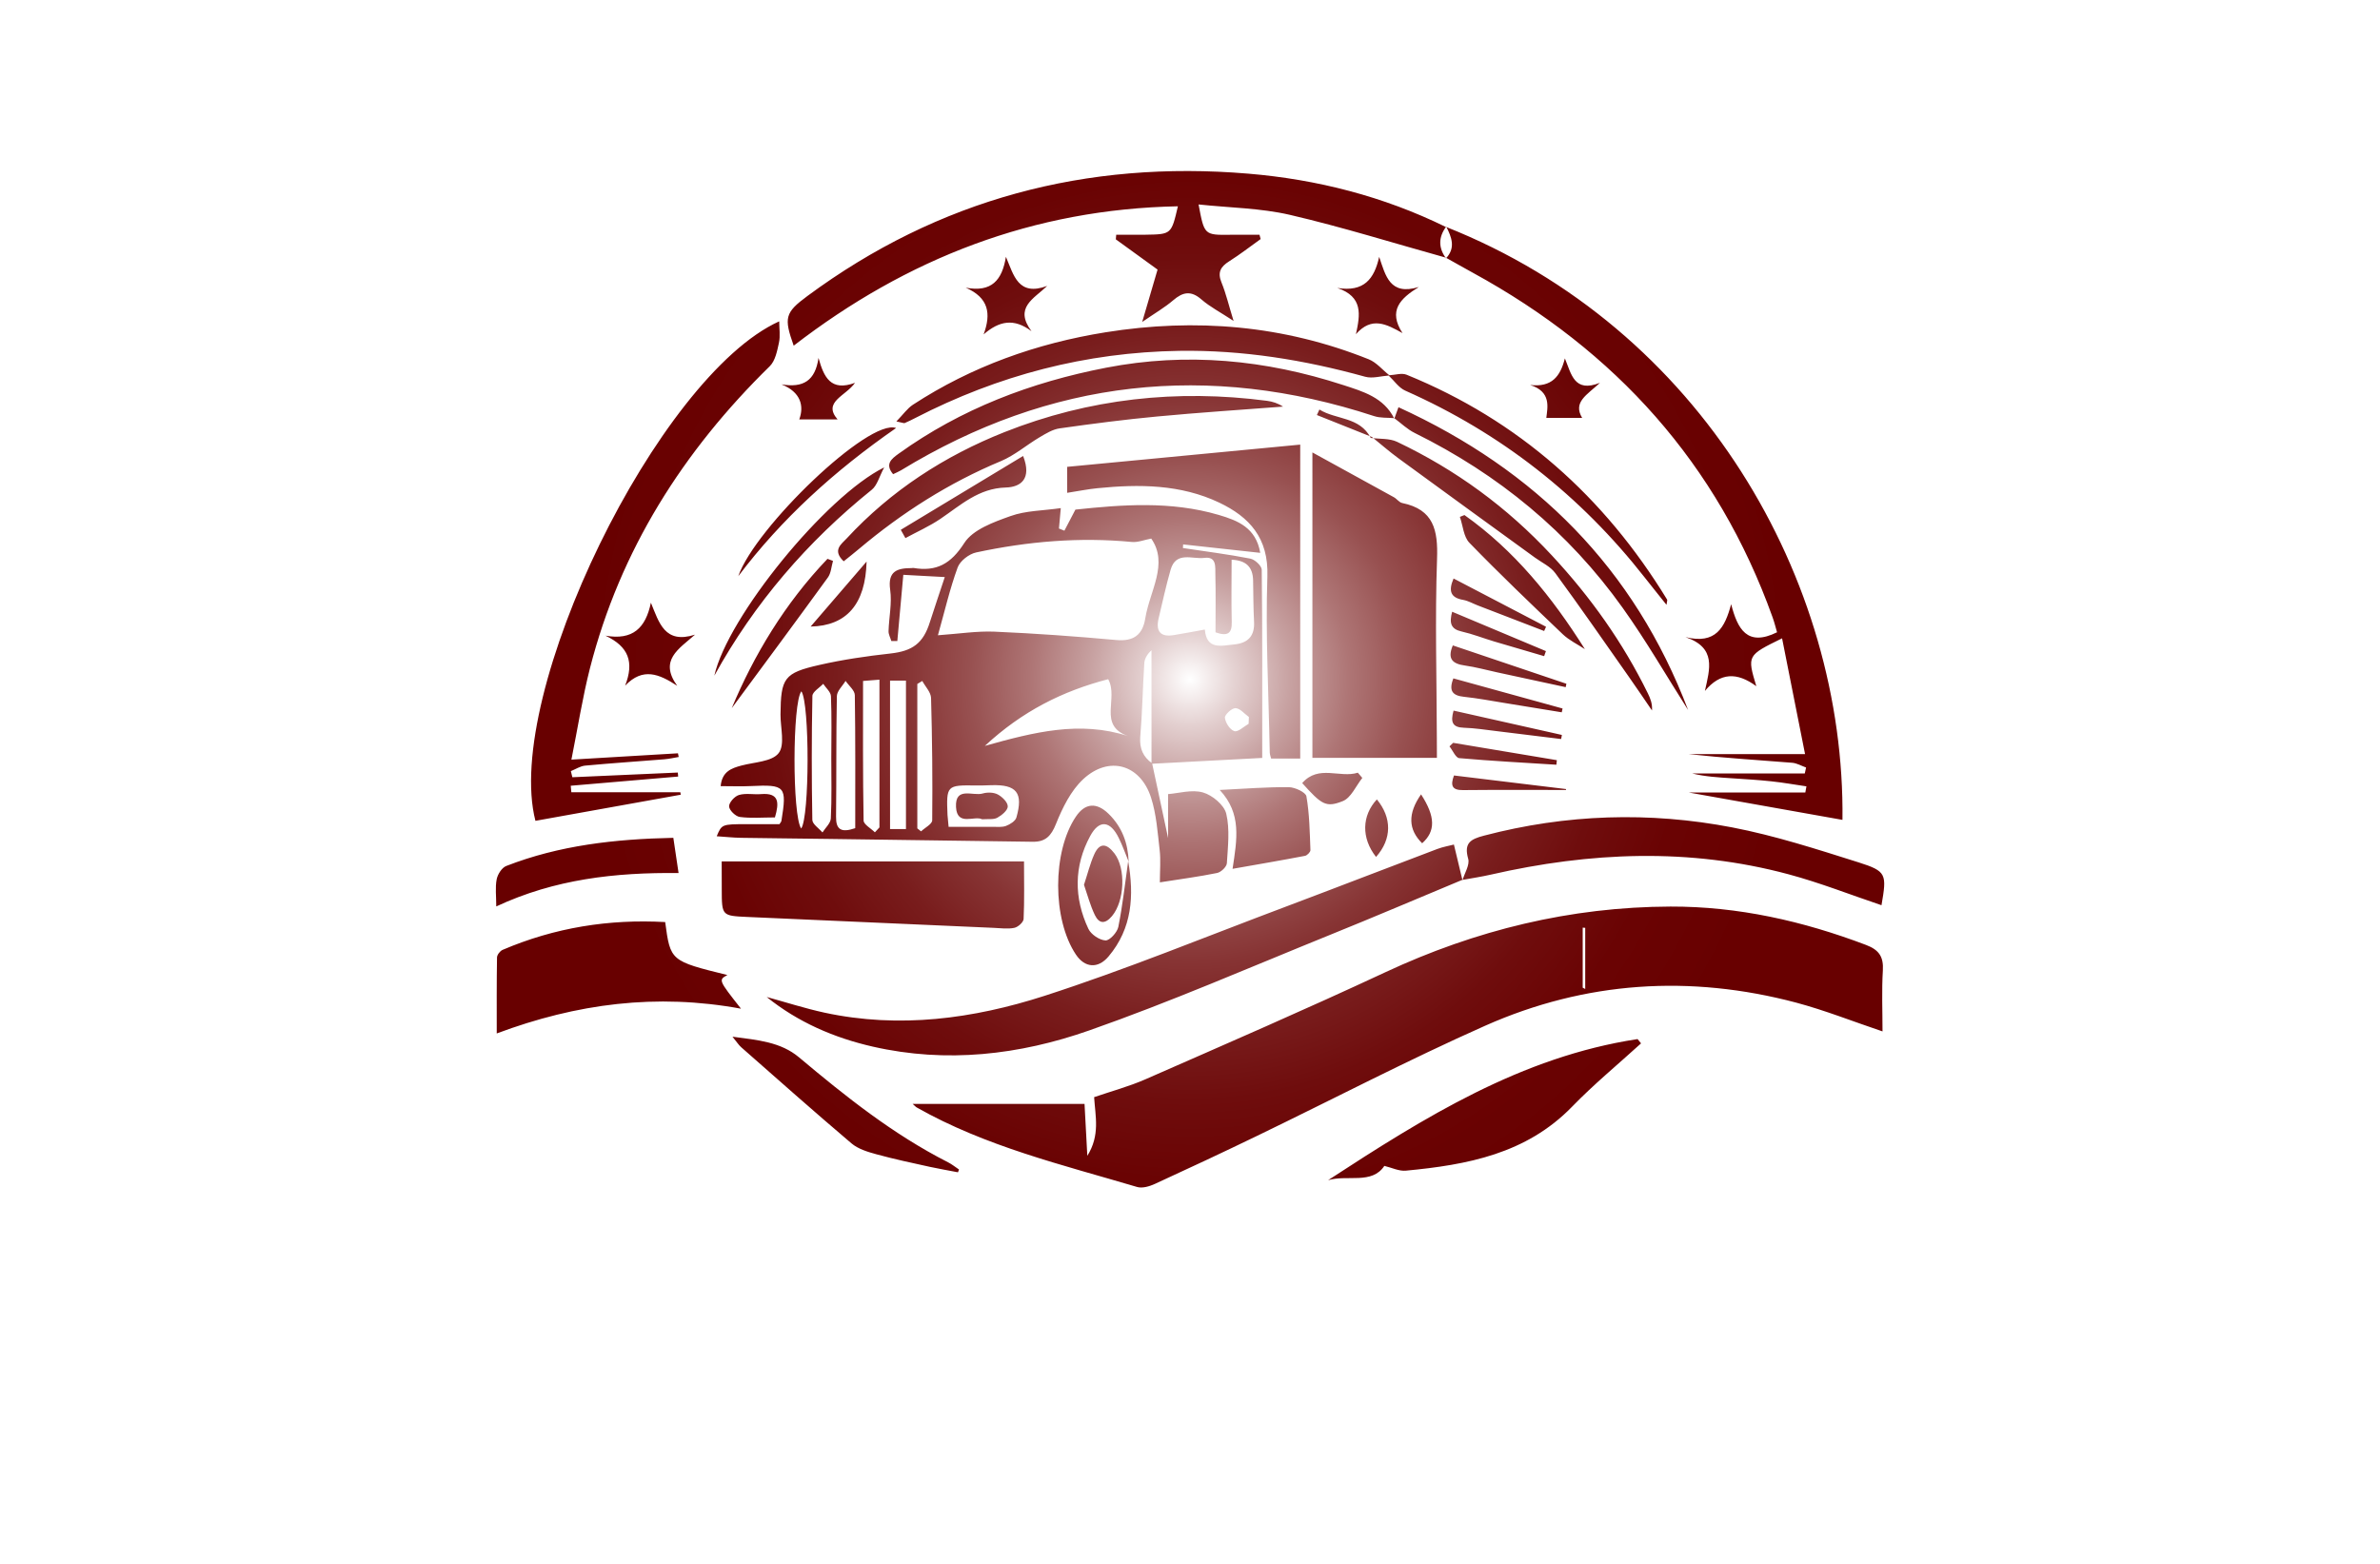 <?xml version="1.0" encoding="utf-8"?>
<!-- Generator: Adobe Illustrator 27.8.1, SVG Export Plug-In . SVG Version: 6.00 Build 0)  -->
<svg version="1.1" xmlns="http://www.w3.org/2000/svg" xmlns:xlink="http://www.w3.org/1999/xlink" x="0px" y="0px"
	 viewBox="0 0 350 230" style="enable-background:new 0 0 350 230;" xml:space="preserve">
<style type="text/css">
	.st0{fill:#003799;}
	.st1{fill:#630000;}
	.st2{fill-rule:evenodd;clip-rule:evenodd;fill:#037FE1;}
	.st3{fill-rule:evenodd;clip-rule:evenodd;}
	.st4{fill-rule:evenodd;clip-rule:evenodd;fill:#562900;}
	.st5{fill-rule:evenodd;clip-rule:evenodd;fill:#00184C;}
	.st6{fill-rule:evenodd;clip-rule:evenodd;fill:#2C2C5B;}
	.st7{fill-rule:evenodd;clip-rule:evenodd;fill:#007C89;}
	.st8{fill:#C97C00;}
	.st9{fill:#7A6B00;}
	.st10{fill-rule:evenodd;clip-rule:evenodd;fill:#022B18;}
	.st11{fill-rule:evenodd;clip-rule:evenodd;fill:#03113F;}
	.st12{fill:#273F02;}
	.st13{fill:url(#SVGID_1_);}
	.st14{fill:#B62126;}
	.st15{fill:#231F20;}
	.st16{fill:#FFFFFF;}
	.st17{fill:#17629D;}
	.st18{fill:#540159;}
	.st19{fill:#66082A;}
	.st20{fill:#005C68;}
	.st21{fill:#FFFCE1;}
	.st22{fill:#ECFFE3;}
	.st23{fill:#E3FFFF;}
	.st24{fill:#E3FFF0;}
	.st25{fill:#FFFAD7;}
	.st26{fill:#F4FCD4;}
	.st27{fill:#F5FFE3;}
	.st28{fill:#E3FFEA;}
	.st29{fill:#E0DCC6;}
	.st30{fill:#FCF4B9;}
	.st31{fill:#FFFBD2;}
	.st32{fill:#E3F4FF;}
	.st33{fill:#563900;}
	.st34{fill:#E2FFD7;}
	.st35{fill:#FFFFCC;}
	.st36{fill:#ECFFCF;}
	.st37{fill:#F0F9E1;}
	.st38{fill:#F7F7E2;}
	.st39{fill:#F9D6AC;}
	.st40{fill:#E2F7F3;}
	.st41{fill:#FFF7D2;}
	.st42{fill:#66BFE6;}
	.st43{fill:url(#SVGID_00000178189661096736186450000017794393123472149694_);}
	.st44{fill:url(#SVGID_00000060718846402342682720000006107464882925365689_);}
	.st45{fill:url(#SVGID_00000121279368137582005980000017875244552680464556_);}
	.st46{fill:url(#SVGID_00000126309765719142083300000010343236252508906169_);}
	.st47{fill:url(#SVGID_00000052085901287612050350000013114723104726603187_);}
	.st48{fill:url(#SVGID_00000056402894120389428520000009160100801701604523_);}
	.st49{fill:#AEAEB6;}
	.st50{fill:url(#SVGID_00000034792106903787244770000010480131382559651466_);}
	.st51{fill:url(#SVGID_00000101082390012907867680000006448074991872538807_);}
	.st52{fill:url(#SVGID_00000093856705208684671300000005506265101389832106_);}
	.st53{fill:url(#SVGID_00000018937623327390790810000002326629552059682449_);}
	.st54{filter:url(#Adobe_OpacityMaskFilter);}
	.st55{filter:url(#Adobe_OpacityMaskFilter_00000119809003135262505350000017899425522834856846_);}
	
		.st56{mask:url(#SVGID_00000140711089825622929200000004180177012313947277_);fill:url(#SVGID_00000150783451202077513850000009580007802568323460_);}
	.st57{fill:url(#SVGID_00000061455333414227163400000017425900368687720340_);}
	.st58{filter:url(#Adobe_OpacityMaskFilter_00000098914557035670432130000015750350664010796957_);}
	.st59{filter:url(#Adobe_OpacityMaskFilter_00000068649272629239757420000013006208912044993934_);}
	
		.st60{mask:url(#SVGID_00000055708436142240661730000011174184191840230555_);fill:url(#SVGID_00000176736182553079045440000007368605804483654283_);}
	.st61{fill:url(#SVGID_00000175308210034377510340000008196485677413024946_);}
	.st62{fill:url(#SVGID_00000069367498475168440640000017455674174919461771_);}
	.st63{fill:url(#SVGID_00000041978283717010062900000013261612709002858640_);}
	.st64{fill:url(#SVGID_00000116939014742225730210000011950685931597627578_);}
	.st65{fill:url(#SVGID_00000134235529563602063580000010836021859762746265_);}
	.st66{fill:url(#SVGID_00000080903850569864054680000016830484804765536649_);}
	.st67{opacity:0.5;fill:url(#SVGID_00000087375177745222847370000000489396133859077786_);enable-background:new    ;}
	.st68{fill:url(#SVGID_00000119831019997210313080000003332054146164549299_);}
	.st69{fill:url(#SVGID_00000064319951762232653220000016273650121227571854_);}
	.st70{fill:url(#SVGID_00000005269140973111079670000001661717075942198704_);}
	.st71{fill:#3E2770;}
	.st72{fill:#010100;}
	.st73{fill:#0E2C31;}
	.st74{fill:url(#SVGID_00000176752155011275416780000005801118873697134723_);}
	.st75{fill:#FEFEFE;}
	.st76{fill:#CF0F0E;}
	.st77{fill:#272525;}
	.st78{fill:#0C4352;}
	.st79{fill:#2CAFB7;}
	.st80{fill:#A38F7E;}
	.st81{fill:#EA0314;}
	.st82{fill:#0E1D33;}
	.st83{fill:url(#SVGID_00000049223102096245986490000017262964080425534616_);}
	.st84{fill:url(#SVGID_00000118378496062648089250000007682637998071912118_);}
	.st85{fill:url(#SVGID_00000101093124284770940160000014180271663817887400_);}
	.st86{fill:#FF0000;}
	.st87{fill-rule:evenodd;clip-rule:evenodd;fill:#FF0202;}
	.st88{fill:none;}
	.st89{fill:#C41111;}
	.st90{fill:#435107;}
	.st91{fill:#848484;}
	.st92{fill:#8AA80C;}
	.st93{fill:#9ECE09;}
	.st94{fill:#B27953;}
	.st95{fill:#1C1C1A;}
	.st96{fill:#899EAA;}
	.st97{fill:#393B6D;}
	.st98{fill:#00B2D2;}
	.st99{fill:#037FE1;}
	.st100{fill:#474747;}
	.st101{fill:url(#SVGID_00000129904791671097965520000010492829891112875413_);}
	.st102{fill:url(#SVGID_00000144334578027630713530000009341757435812679826_);}
	.st103{fill:#00184C;}
	.st104{fill:url(#SVGID_00000047772078308605441160000017958660630745780914_);}
	.st105{fill:#8C8C8C;}
	.st106{fill:#B20808;}
	.st107{fill:#B65534;}
	.st108{fill:#222021;}
	.st109{fill:#00D5EC;}
	.st110{fill:url(#SVGID_00000136392213011372743510000002907338123567101326_);}
	.st111{fill:url(#SVGID_00000137824504382002969460000004377410763943955331_);}
	.st112{fill:#FFEC00;}
	.st113{fill:url(#SVGID_00000126303788650735746130000016679928460418921859_);}
	.st114{fill:url(#SVGID_00000060712986839433446430000013908027704747285413_);}
	.st115{fill:url(#SVGID_00000023245734584258078540000001166252102031600021_);}
	.st116{fill:#227D8D;}
	.st117{fill:#132A45;}
	.st118{fill:url(#SVGID_00000167384497766587748040000007207303572532638609_);}
	.st119{fill:#EA004E;}
	.st120{fill:url(#SVGID_00000057112493240693670700000006951929565997090746_);}
	.st121{fill:url(#SVGID_00000003784300625688428510000001327089331286379679_);}
	.st122{fill:url(#SVGID_00000153688731533360019110000004857995160283099823_);}
	.st123{fill:#606060;}
	.st124{fill:url(#SVGID_00000022525071416863493990000002815280036896369032_);}
	.st125{fill:url(#SVGID_00000137103822401883544880000002817373840817796011_);}
	.st126{fill:url(#SVGID_00000096046980439720582980000017492070343264147128_);}
	.st127{fill:url(#SVGID_00000047775948101915973630000010357813578957704378_);}
	.st128{fill:url(#SVGID_00000075126699946963407310000016895405676912777130_);}
	.st129{fill:url(#SVGID_00000161617270764557554710000009349573941702977152_);}
	.st130{fill:url(#SVGID_00000088814044124128078650000015281706690464839348_);}
	.st131{fill:url(#SVGID_00000004545840951934050980000016851834891673953708_);}
	.st132{fill-rule:evenodd;clip-rule:evenodd;fill:#BD3E8C;}
	.st133{fill-rule:evenodd;clip-rule:evenodd;fill:url(#SVGID_00000079481145023765199260000008237593028737434044_);}
	.st134{fill-rule:evenodd;clip-rule:evenodd;fill:url(#SVGID_00000030477629901072719130000002477943196634447529_);}
</style>
<g id="Logo1">
</g>
<g id="Logo2">
</g>
<g id="Logo3">
</g>
<g id="Logo4">
</g>
<g id="Logo5">
</g>
<g id="Logo6">
</g>
<g id="Logo7">
</g>
<g id="Logo8">
</g>
<g id="Logo9">
</g>
<g id="Logo10">
</g>
<g id="Logo11">
</g>
<g id="Logo12">
</g>
<g id="Logo13">
</g>
<g id="Logo14">
</g>
<g id="Layer_15">
	<radialGradient id="SVGID_1_" cx="175.001" cy="99.904" r="89.468" gradientUnits="userSpaceOnUse">
		<stop  offset="0" style="stop-color:#FFFFFF"/>
		<stop  offset="0.075" style="stop-color:#E4D1D1"/>
		<stop  offset="0.166" style="stop-color:#C7A1A1"/>
		<stop  offset="0.262" style="stop-color:#AE7575"/>
		<stop  offset="0.361" style="stop-color:#985151"/>
		<stop  offset="0.465" style="stop-color:#873434"/>
		<stop  offset="0.575" style="stop-color:#791D1D"/>
		<stop  offset="0.693" style="stop-color:#6F0D0D"/>
		<stop  offset="0.824" style="stop-color:#6A0303"/>
		<stop  offset="1" style="stop-color:#680000"/>
	</radialGradient>
	<path class="st13" d="M169.43,112.26c0.92,4.32,1.85,8.64,2.77,12.96c-0.14,0.03-0.28,0.07-0.42,0.1c0-2.69,0-5.39,0-8.53
		c1.56-0.12,3.5-0.71,5.13-0.24c1.37,0.39,3.11,1.84,3.42,3.12c0.55,2.31,0.24,4.86,0.09,7.29c-0.03,0.52-0.85,1.31-1.43,1.43
		c-2.64,0.54-5.31,0.89-8.42,1.38c0-1.78,0.14-3.28-0.03-4.74c-0.3-2.6-0.48-5.27-1.27-7.73c-1.58-4.89-6.19-6.21-9.97-2.71
		c-1.82,1.69-3.06,4.22-4.01,6.59c-0.71,1.78-1.55,2.64-3.4,2.62c-10.08-0.15-20.16-0.29-30.23-0.42
		c-4.24-0.06-8.48-0.09-12.71-0.16c-1.16-0.02-2.32-0.15-3.55-0.23c0.74-1.76,0.74-1.77,4.37-1.78c1.67-0.01,3.34,0,4.86,0
		c0.2-0.31,0.27-0.38,0.28-0.45c0.83-5.14,0.59-5.39-4.5-5.15c-1.41,0.07-2.83,0.01-4.43,0.01c0.2-2.13,1.55-2.63,3.06-3.03
		c1.9-0.51,4.49-0.56,5.47-1.83c0.95-1.22,0.26-3.74,0.27-5.68c0.05-5.36,0.51-6.1,5.7-7.28c3.45-0.79,6.97-1.3,10.49-1.69
		c3.2-0.36,4.8-1.48,5.78-4.62c0.33-1.05,0.68-2.09,1.03-3.14c0.34-1.03,0.68-2.06,1.16-3.48c-2.19-0.12-4.14-0.23-6.1-0.33
		c-0.31,3.41-0.59,6.57-0.88,9.74c-0.29,0-0.59,0-0.88,0c-0.14-0.48-0.42-0.97-0.41-1.45c0.06-2.03,0.52-4.11,0.24-6.08
		c-0.39-2.77,1.04-3.19,3.16-3.2c0.08,0,0.17-0.03,0.25-0.02c3.39,0.57,5.51-0.58,7.49-3.67c1.27-1.98,4.33-3.08,6.8-3.96
		c2.25-0.81,4.8-0.79,7.39-1.17c-0.1,1.17-0.18,2.09-0.27,3c0.27,0.11,0.53,0.21,0.8,0.32c0.51-0.98,1.03-1.96,1.62-3.1
		c6.86-0.73,14.01-1.29,21.07,0.78c2.82,0.83,5.48,1.88,6.11,5.58c-3.89-0.43-7.61-0.83-11.34-1.24c-0.01,0.18-0.02,0.35-0.03,0.53
		c3.31,0.5,6.63,0.92,9.92,1.56c0.66,0.13,1.67,1.07,1.67,1.64c0.11,9.14,0.07,18.28,0.07,27.67c-5.49,0.29-10.88,0.58-16.28,0.86
		c0-5.57,0-11.13,0-16.7c-0.63,0.58-1.02,1.24-1.06,1.92c-0.23,3.62-0.29,7.25-0.6,10.86C167.57,110.09,168.09,111.3,169.43,112.26z
		 M137.93,93.43c3.12-0.22,5.74-0.64,8.33-0.53c5.98,0.26,11.95,0.69,17.91,1.23c2.56,0.23,3.87-0.79,4.25-3.17
		c0.66-4.07,3.46-8.04,0.88-11.75c-1.06,0.2-1.97,0.58-2.84,0.5c-7.73-0.74-15.36-0.08-22.91,1.54c-1.04,0.22-2.37,1.25-2.72,2.21
		C139.68,86.61,138.92,89.91,137.93,93.43z M178.75,93c0-2.92,0.05-5.71-0.02-8.49c-0.03-1.09,0.23-2.71-1.63-2.46
		c-1.74,0.23-4.15-1.03-4.95,1.74c-0.68,2.36-1.19,4.76-1.76,7.14c-0.44,1.86,0.21,2.81,2.21,2.48c1.49-0.24,2.97-0.53,4.58-0.82
		c0.26,3.02,2.4,2.38,4.32,2.19c2.02-0.2,3.03-1.23,2.92-3.34c-0.11-2.03-0.1-4.06-0.14-6.09c-0.04-1.93-1-2.94-3.16-3.03
		c0,3.1-0.06,6.13,0.02,9.16C181.18,93.13,180.57,93.64,178.75,93z M162.97,99.89c-6.7,1.74-12.63,4.7-18.14,9.81
		c7.27-2.04,13.98-3.73,21.04-1.45C161.41,106.66,164.54,102.72,162.97,99.89z M128.66,122.41c0.22-0.24,0.45-0.48,0.67-0.72
		c0-7.17,0-14.35,0-21.73c-0.9,0.07-1.6,0.12-2.41,0.19c0,6.98-0.04,13.75,0.08,20.52C127,121.25,128.08,121.83,128.66,122.41z
		 M125.77,121.8c0-6.57,0.04-13.07-0.06-19.56c-0.01-0.71-0.89-1.4-1.36-2.1c-0.44,0.74-1.26,1.48-1.28,2.23
		c-0.12,5.91-0.05,11.82-0.12,17.72C122.92,122.01,123.69,122.51,125.77,121.8z M133.23,121.93c0-7.45,0-14.59,0-21.83
		c-0.85,0-1.55,0-2.34,0c0,7.37,0,14.58,0,21.83C131.73,121.93,132.38,121.93,133.23,121.93z M122.25,111.52
		C122.25,111.52,122.26,111.52,122.25,111.52c0.01-3.04,0.07-6.08-0.05-9.12c-0.02-0.62-0.74-1.22-1.14-1.83
		c-0.55,0.59-1.57,1.17-1.59,1.78c-0.12,6.08-0.12,12.16-0.01,18.23c0.01,0.63,0.97,1.24,1.49,1.85c0.43-0.68,1.19-1.35,1.23-2.05
		C122.33,117.43,122.25,114.47,122.25,111.52z M135.63,100.15c-0.24,0.15-0.49,0.29-0.73,0.44c0,7.08,0,14.16,0,21.24
		c0.18,0.15,0.37,0.3,0.55,0.44c0.57-0.54,1.63-1.07,1.64-1.62c0.06-6.01,0-12.01-0.17-18.02
		C136.88,101.79,136.07,100.97,135.63,100.15z M139.5,121.6c2.27,0,4.36,0.01,6.44,0c0.67,0,1.4,0.09,2-0.13
		c0.6-0.23,1.38-0.71,1.53-1.24c1.04-3.64,0.03-4.87-3.7-4.75c-0.76,0.03-1.52,0.05-2.27,0.04c-4.28-0.06-4.34-0.01-4.16,4.34
		C139.37,120.27,139.42,120.68,139.5,121.6z M117.82,121.85c1.24-1.69,1.26-18.37,0.03-20.18
		C116.52,103.34,116.5,119.94,117.82,121.85z M183.62,106.45c0.01-0.33,0.03-0.66,0.04-1c-0.66-0.47-1.3-1.28-1.97-1.3
		c-0.54-0.02-1.6,0.97-1.56,1.41c0.08,0.73,0.75,1.77,1.39,1.97C182.06,107.7,182.91,106.85,183.62,106.45z M134.21,162.35
		c8.44,0,16.69,0,25.28,0c0.11,2,0.24,4.49,0.41,7.64c1.9-3.04,1.18-5.77,1-8.63c2.47-0.85,5.08-1.55,7.53-2.62
		c11.78-5.17,23.59-10.29,35.25-15.73c13.34-6.23,27.28-9.63,41.98-9.68c9.94-0.03,19.49,2.13,28.77,5.65
		c1.9,0.72,2.58,1.74,2.46,3.75c-0.18,2.94-0.05,5.9-0.05,8.96c-4.37-1.47-8.46-3.1-12.69-4.23c-15.61-4.14-30.99-3.15-45.73,3.39
		c-11.37,5.05-22.41,10.82-33.61,16.23c-4.96,2.4-9.94,4.73-14.95,7.03c-0.8,0.37-1.87,0.69-2.64,0.46
		c-11.02-3.27-22.27-5.95-32.4-11.69C134.63,162.77,134.47,162.57,134.21,162.35z M232.75,145.26c0.12,0.06,0.25,0.13,0.37,0.19
		c0-3,0-5.99,0-8.99c-0.12-0.01-0.25-0.02-0.37-0.03C232.75,139.38,232.75,142.32,232.75,145.26z M211.3,108.64
		c-0.02-8.82-0.28-17.64,0.03-26.44c0.15-4.23-0.49-7.27-5.12-8.22c-0.45-0.09-0.8-0.62-1.24-0.86c-3.89-2.15-7.79-4.29-11.97-6.58
		c0,15.25,0,30.1,0,44.92c6.1,0,12.05,0,18.31,0C211.3,110.45,211.3,109.55,211.3,108.64z M212.65,37.99
		c-1.15-1.56-1.12-3.12,0.03-4.67l-0.08,0.05c-9.16-4.49-18.9-6.98-29.02-7.83c-23.81-2-45.54,3.73-64.85,18
		c-3.32,2.45-3.46,3.21-2.01,7.3c16.64-12.84,35.27-20.09,56.5-20.5c-0.96,4.11-0.96,4.12-4.72,4.18c-1.45,0.02-2.9,0-4.35,0
		c-0.02,0.23-0.04,0.45-0.06,0.68c2.03,1.48,4.07,2.95,6.14,4.45c-0.7,2.4-1.38,4.7-2.26,7.7c1.95-1.34,3.35-2.15,4.55-3.18
		c1.43-1.23,2.62-1.47,4.16-0.13c1.24,1.08,2.75,1.86,4.73,3.16c-0.72-2.33-1.12-4.05-1.78-5.66c-0.61-1.49-0.13-2.31,1.12-3.1
		c1.6-1.01,3.1-2.18,4.64-3.28c-0.06-0.21-0.11-0.42-0.17-0.63c-1.41,0-2.83-0.01-4.24,0c-3.88,0.05-3.88,0.05-4.72-4.46
		c4.56,0.49,9.11,0.53,13.43,1.53c7.73,1.8,15.33,4.18,22.99,6.31L212.65,37.99z M212.68,33.32c0.79,1.56,1.42,3.12-0.03,4.67
		c0,0,0.02-0.07,0.02-0.07c1.33,0.74,2.65,1.5,3.99,2.23c20.91,11.44,35.9,28.02,44,50.6c0.3,0.82,0.5,1.68,0.67,2.24
		c-4.42,2.18-5.81-0.51-6.75-4.13c-0.92,3.43-2.25,5.95-6.72,4.84c4.6,1.56,3.57,4.69,2.86,7.92c2.27-2.73,4.72-2.79,7.56-0.7
		c-1.35-4.52-1.35-4.52,3.79-7.04c1.13,5.7,2.24,11.28,3.38,17.03c-6.07,0-11.58,0-17.1,0c5.06,0.55,10.13,0.87,15.19,1.27
		c0.7,0.05,1.38,0.46,2.06,0.7c-0.06,0.29-0.13,0.58-0.19,0.87c-5.53,0-11.06,0-16.58,0c1.95,0.48,3.89,0.58,5.83,0.71
		c1.95,0.13,3.89,0.24,5.83,0.45c1.73,0.18,3.44,0.49,5.16,0.74c-0.05,0.3-0.11,0.6-0.16,0.9c-5.9,0-11.8,0-17.17,0
		c7.22,1.29,14.93,2.66,22.63,4.03c0.42-35.24-20.73-72.34-58.33-87.22L212.68,33.32z M215.07,129.46c-0.41-1.7-0.82-3.41-1.26-5.25
		c-0.68,0.18-1.59,0.33-2.44,0.65c-7.44,2.81-14.86,5.69-22.3,8.49c-11.8,4.43-23.49,9.24-35.47,13.11
		c-10.46,3.37-21.34,4.85-32.36,2.47c-2.86-0.62-5.66-1.53-8.49-2.3c4.62,3.72,9.91,6,15.61,7.3c10.83,2.47,21.56,1.22,31.81-2.38
		c11.97-4.2,23.63-9.28,35.4-14.05c6.51-2.63,12.97-5.39,19.45-8.09L215.07,129.46z M86.76,98.27c4.45-17.38,13.7-31.93,26.44-44.41
		c0.81-0.79,1.09-2.25,1.35-3.45c0.22-1.01,0.04-2.11,0.04-3.15c-17.83,8.07-40.63,54.89-35.85,73.46
		c7.14-1.28,14.25-2.56,21.37-3.84c-0.02-0.12-0.04-0.24-0.06-0.36c-5.34,0-10.69,0-16.03,0c-0.03-0.32-0.06-0.64-0.09-0.96
		c5.27-0.45,10.53-0.9,15.8-1.35c-0.02-0.2-0.03-0.39-0.05-0.59c-5.17,0.23-10.34,0.46-15.51,0.69c-0.07-0.3-0.15-0.6-0.22-0.9
		c0.7-0.28,1.38-0.74,2.1-0.81c3.88-0.36,7.77-0.62,11.65-0.93c0.71-0.06,1.41-0.22,2.11-0.34c-0.04-0.18-0.07-0.36-0.11-0.54
		c-5.04,0.3-10.09,0.6-15.67,0.93C84.98,106.99,85.66,102.58,86.76,98.27z M106.14,130.79c0.01,3.9,0.01,3.9,3.8,4.07
		c12.06,0.54,24.13,1.07,36.19,1.6c1.01,0.04,2.06,0.2,3.03,0c0.55-0.11,1.35-0.83,1.37-1.31c0.13-2.74,0.06-5.5,0.06-8.46
		c-14.95,0-29.52,0-44.46,0C106.14,127.96,106.14,129.38,106.14,130.79z M156.94,68.66c0,1.32,0,2.52,0,3.82
		c1.63-0.25,3.04-0.54,4.46-0.68c6.12-0.61,12.22-0.58,17.9,2.12c4.44,2.12,7.27,5.2,7.08,10.84c-0.29,8.62,0.19,17.27,0.35,25.91
		c0.01,0.31,0.14,0.63,0.2,0.89c1.51,0,2.89,0,4.28,0c0-15.42,0-30.64,0-46.17C179.59,66.49,168.26,67.58,156.94,68.66z
		 M73.91,139.7c-0.38,0.16-0.81,0.73-0.82,1.11c-0.06,3.66-0.04,7.32-0.04,11.18c11.77-4.4,23.48-5.93,35.92-3.64
		c-3.33-4.23-3.33-4.23-2-4.95c-8.38-2.07-8.38-2.07-9.15-7.79C89.56,135.15,81.57,136.42,73.91,139.7z M215.01,129.42
		c1.42-0.26,2.84-0.47,4.24-0.79c14.59-3.33,29.2-3.96,43.76-0.05c4.63,1.24,9.12,3.02,13.68,4.55c0.79-4.58,0.76-4.99-3.37-6.3
		c-6.12-1.93-12.28-3.93-18.57-5.14c-12.21-2.35-24.43-1.96-36.52,1.21c-1.99,0.52-2.97,1.09-2.32,3.4c0.26,0.9-0.53,2.1-0.84,3.16
		C215.07,129.46,215.01,129.42,215.01,129.42z M203.58,171.47c1.09,0.26,2.16,0.8,3.17,0.7c9.01-0.85,17.7-2.47,24.43-9.4
		c3.19-3.29,6.75-6.22,10.15-9.32c-0.17-0.21-0.34-0.42-0.51-0.63c-17.11,2.6-31.37,11.53-45.51,20.75
		C198.16,172.73,201.75,174.24,203.58,171.47z M205.05,61.58c-1.55-3.13-4.59-4-7.55-4.96c-11.4-3.71-22.97-4.84-34.84-2.54
		c-11.05,2.14-21.32,6.04-30.5,12.64c-1.1,0.79-2.05,1.55-0.82,3.02c0.41-0.2,0.8-0.36,1.16-0.57
		c21.96-13.39,45.16-15.97,69.58-7.97c0.92,0.3,1.97,0.21,2.97,0.3C205.03,61.49,205.05,61.58,205.05,61.58z M204.3,55.18
		c-1-0.79-1.88-1.88-3.02-2.34c-12.51-5.01-25.46-6.09-38.7-3.97c-10.15,1.63-19.67,5.01-28.32,10.65
		c-0.83,0.54-1.44,1.44-2.44,2.46c0.91,0.18,1.1,0.29,1.22,0.24c0.54-0.23,1.07-0.49,1.59-0.76c12.17-6.27,25.06-9.65,38.8-9.86
		c9.32-0.14,18.39,1.33,27.34,3.81c1.06,0.29,2.3-0.1,3.46-0.18C204.27,55.23,204.29,55.21,204.3,55.18z M126.32,80.73
		c6.33-5.33,13.22-9.72,20.89-12.92c2.02-0.85,3.76-2.37,5.67-3.5c0.93-0.55,1.93-1.17,2.96-1.31c4.78-0.68,9.57-1.3,14.37-1.75
		c6.15-0.58,12.31-0.98,18.47-1.45c-0.76-0.5-1.54-0.74-2.34-0.85c-13.26-1.74-26.19-0.33-38.62,4.6
		c-8.84,3.51-16.7,8.61-23.21,15.64c-0.79,0.85-2.15,1.72-0.44,3.36C124.9,81.89,125.62,81.32,126.32,80.73z M141.03,172
		c-0.54-0.36-1.04-0.77-1.61-1.06c-8.05-4.09-15.04-9.66-21.91-15.43c-2.69-2.26-6.01-2.54-9.79-3.04c0.64,0.79,0.91,1.22,1.27,1.54
		c5.39,4.74,10.76,9.51,16.23,14.15c0.98,0.83,2.38,1.25,3.66,1.6c2.59,0.71,5.23,1.27,7.86,1.85c1.37,0.3,2.76,0.53,4.14,0.8
		C140.93,172.26,140.98,172.13,141.03,172z M99.79,128.4c-0.28-1.88-0.52-3.5-0.77-5.18c-8.59,0.18-16.76,1.1-24.57,4.14
		c-0.65,0.25-1.27,1.23-1.41,1.97c-0.23,1.19-0.06,2.47-0.06,3.98C81.59,129.29,90.47,128.3,99.79,128.4z M191.91,125.87
		c0.32-0.06,0.81-0.56,0.8-0.84c-0.1-2.65-0.14-5.32-0.59-7.91c-0.1-0.6-1.69-1.34-2.6-1.35c-3.23-0.03-6.46,0.23-10.15,0.41
		c3.26,3.49,2.54,7.26,1.89,11.6C185.01,127.12,188.47,126.53,191.91,125.87z M208.05,63.68c12.3,6.08,22.62,14.55,30.58,25.72
		c3.45,4.83,6.43,10,9.62,15.02c-7.91-20.81-22.38-35.29-42.59-44.53c-0.28,0.77-0.45,1.24-0.62,1.7c0,0-0.01-0.1-0.01-0.1
		C206.03,62.23,206.95,63.14,208.05,63.68z M201.76,64.27c1.3,1.05,2.55,2.15,3.89,3.13c6.68,4.89,13.38,9.74,20.08,14.61
		c1.02,0.74,2.28,1.31,2.99,2.28c3.7,5.04,7.26,10.19,10.86,15.31c1.14,1.62,2.24,3.26,3.36,4.89c0.07-1-0.24-1.76-0.6-2.5
		c-3.68-7.49-8.4-14.15-14.14-20.32c-6.59-7.09-14.11-12.58-22.75-16.69c-1.12-0.53-2.56-0.4-3.85-0.57
		C201.6,64.42,201.76,64.27,201.76,64.27z M206.65,57.45c14.06,6.23,25.78,15.43,35.25,27.52c1,1.28,2.03,2.54,3.17,3.98
		c0.06-0.47,0.15-0.66,0.09-0.77c-9.24-15.12-21.83-26.36-38.31-33.07c-0.72-0.29-1.69,0.04-2.55,0.08c0,0.03-0.03,0.05-0.07,0.06
		C205.03,55.99,205.7,57.03,206.65,57.45z M164.46,136.32c-0.16,0.8-1.27,2.02-1.89,1.99c-0.89-0.05-2.12-0.88-2.51-1.7
		c-2.14-4.55-2.15-9.21,0.27-13.67c1.32-2.44,2.95-2.25,4.2,0.31c0.55,1.12,0.97,2.3,1.45,3.47c-0.1-2.71-0.96-5.09-2.96-7.04
		c-1.75-1.7-3.44-1.6-4.8,0.42c-3.48,5.16-3.48,15.1,0.01,20.3c1.31,1.95,3.24,2.1,4.78,0.28c3.5-4.14,3.79-8.98,2.9-14.04
		C165.45,129.87,165.1,133.13,164.46,136.32z M99.59,100.86c-2.71-3.76,0.22-5.4,2.62-7.52c-4.46,1.43-5.28-1.76-6.49-4.7
		c-0.77,3.7-2.64,5.56-6.68,4.85c3.4,1.6,4.25,3.88,2.89,7.35C94.55,98.11,96.93,99.12,99.59,100.86z M214.69,76.02
		c0.45,1.29,0.54,2.93,1.4,3.81c4.46,4.6,9.1,9.03,13.74,13.46c0.93,0.88,2.15,1.46,3.24,2.18c-4.84-7.7-10.4-14.54-17.71-19.72
		C215.14,75.83,214.92,75.92,214.69,76.02z M128.21,72.02c0.79-0.64,1.08-1.9,1.82-3.28c-8.63,4.26-23.05,22.02-24.98,30.63
		C110.95,88.68,118.73,79.65,128.21,72.02z M154,42.05c-4.27,1.58-4.91-1.56-6.07-4.28c-0.56,3.43-2.09,5.26-5.91,4.54
		c3.38,1.48,3.76,3.81,2.63,6.87c2.3-1.99,4.45-2.42,7.04-0.47C149.09,45.22,152.05,43.94,154,42.05z M202.82,37.78
		c-0.73,3.27-2.24,5.2-6.16,4.57c3.82,1.3,3.37,3.92,2.74,6.8c2.33-2.65,4.49-1.48,6.85-0.16c-2.13-3.29-0.38-5.06,2.4-6.78
		C204.39,43.52,203.77,40.56,202.82,37.78z M108.57,84.74c6.4-8.47,14.16-15.51,23.21-21.79C127.77,61.49,111.05,77.6,108.57,84.74z
		 M117.54,61.68c2.06,0,3.94,0,5.63,0c-2.23-2.59,1.22-3.43,2.57-5.38c-3.57,1.32-4.59-0.83-5.37-3.66
		c-0.48,3.36-2.25,4.44-5.45,3.89C117.8,57.67,118.26,59.75,117.54,61.68z M121.74,84.94c0.48-0.65,0.52-1.62,0.76-2.45
		c-0.27-0.1-0.54-0.2-0.81-0.3c-6.28,6.56-10.85,14.22-14.08,21.96C112.07,98.12,116.94,91.55,121.74,84.94z M230.13,52.71
		c-0.67,2.64-1.91,4.28-5.11,3.91c3.16,0.99,2.55,3.32,2.38,4.84c1.89,0,3.57,0,5.27,0c-1.4-2.32,0.71-3.38,2.62-5.16
		C231.49,57.81,231.09,55.02,230.13,52.71z M132.47,77.92c0.23,0.41,0.45,0.82,0.68,1.22c1.73-0.94,3.54-1.74,5.16-2.84
		c2.97-2.01,5.61-4.49,9.59-4.6c2.22-0.06,3.87-1.27,2.56-4.64C144.3,70.78,138.39,74.35,132.47,77.92z M199.68,113.64
		c-2.61,0.84-5.78-1.23-8.18,1.53c2.85,3.15,3.47,3.65,5.97,2.65c1.22-0.49,1.93-2.23,2.87-3.41
		C200.12,114.15,199.9,113.89,199.68,113.64z M119.21,92.15c5.29-0.11,8.07-3.29,8.23-9.56C124.48,86.03,121.96,88.96,119.21,92.15z
		 M230.35,100.56c-5.56-1.88-11.12-3.76-16.7-5.64c-0.85,2.01-0.02,2.71,1.78,2.96c1.57,0.22,3.12,0.65,4.68,0.99
		c3.38,0.73,6.76,1.46,10.14,2.19C230.27,100.89,230.31,100.72,230.35,100.56z M215.3,102.48c2,0.21,3.99,0.59,5.97,0.91
		c2.8,0.45,5.6,0.91,8.4,1.37c0.04-0.19,0.08-0.37,0.12-0.56c-5.31-1.46-10.63-2.93-16.06-4.43
		C213,101.65,213.65,102.31,215.3,102.48z M111.92,116.79c-1.08,0.09-2.24-0.17-3.25,0.13c-0.63,0.18-1.47,1.11-1.45,1.68
		c0.02,0.56,0.95,1.47,1.57,1.55c1.65,0.22,3.34,0.07,5.17,0.07C114.6,118.04,114.6,116.57,111.92,116.79z M215.18,88.23
		c0.73,0.13,1.41,0.53,2.11,0.8c3.26,1.26,6.53,2.51,9.79,3.77c0.09-0.21,0.19-0.42,0.28-0.62c-4.46-2.33-8.93-4.66-13.6-7.1
		C212.93,87.01,213.4,87.92,215.18,88.23z M214.92,92.87c1.63,0.37,3.2,0.99,4.8,1.47c2.45,0.73,4.9,1.44,7.36,2.16
		c0.09-0.25,0.17-0.49,0.26-0.74c-4.53-1.9-9.05-3.8-13.79-5.79C213.11,91.63,213.35,92.51,214.92,92.87z M229.69,108.09
		c-5.28-1.19-10.56-2.37-15.93-3.58c-0.48,1.7-0.17,2.47,1.52,2.52c1.59,0.05,3.18,0.3,4.76,0.49c3.18,0.38,6.36,0.78,9.54,1.17
		C229.62,108.49,229.65,108.29,229.69,108.09z M228.95,111.8c-5.08-0.85-10.17-1.7-15.25-2.55c-0.18,0.17-0.36,0.35-0.54,0.52
		c0.48,0.6,0.91,1.68,1.43,1.73c4.75,0.42,9.53,0.67,14.29,0.97C228.91,112.24,228.93,112.02,228.95,111.8z M230.3,116.05
		c-5.48-0.67-10.96-1.33-16.48-2c-0.54,1.47-0.31,2.17,1.33,2.15c5.05-0.05,10.09-0.02,15.14-0.02
		C230.29,116.13,230.29,116.09,230.3,116.05z M202.48,117.57c-2.22,2.39-2.31,5.69-0.12,8.46
		C204.71,123.38,204.7,120.27,202.48,117.57z M209.14,124.02c1.98-1.76,1.97-3.91-0.16-7.19C207,119.65,207.09,122.01,209.14,124.02
		z M194.03,60.23c-0.12,0.27-0.25,0.54-0.37,0.81c2.7,1.08,5.4,2.15,8.09,3.23c0,0-0.16,0.15-0.16,0.15
		C199.94,61.25,196.49,61.76,194.03,60.23z M146.67,120.26c0.66-0.36,1.53-1.09,1.53-1.66c0-0.61-0.81-1.41-1.47-1.76
		c-0.61-0.32-1.53-0.34-2.22-0.14c-1.42,0.42-4.07-1.08-3.92,1.99c0.15,2.88,2.7,1.22,3.84,1.8
		C145.36,120.43,146.14,120.56,146.67,120.26z M161.01,134.58c0.62,1.27,1.48,1.38,2.52,0.15c1.85-2.2,2.07-7,0.35-9.23
		c-1.14-1.48-2.18-1.62-2.98,0.19c-0.6,1.36-0.96,2.83-1.49,4.44C159.93,131.63,160.33,133.17,161.01,134.58z"/>
</g>
</svg>
